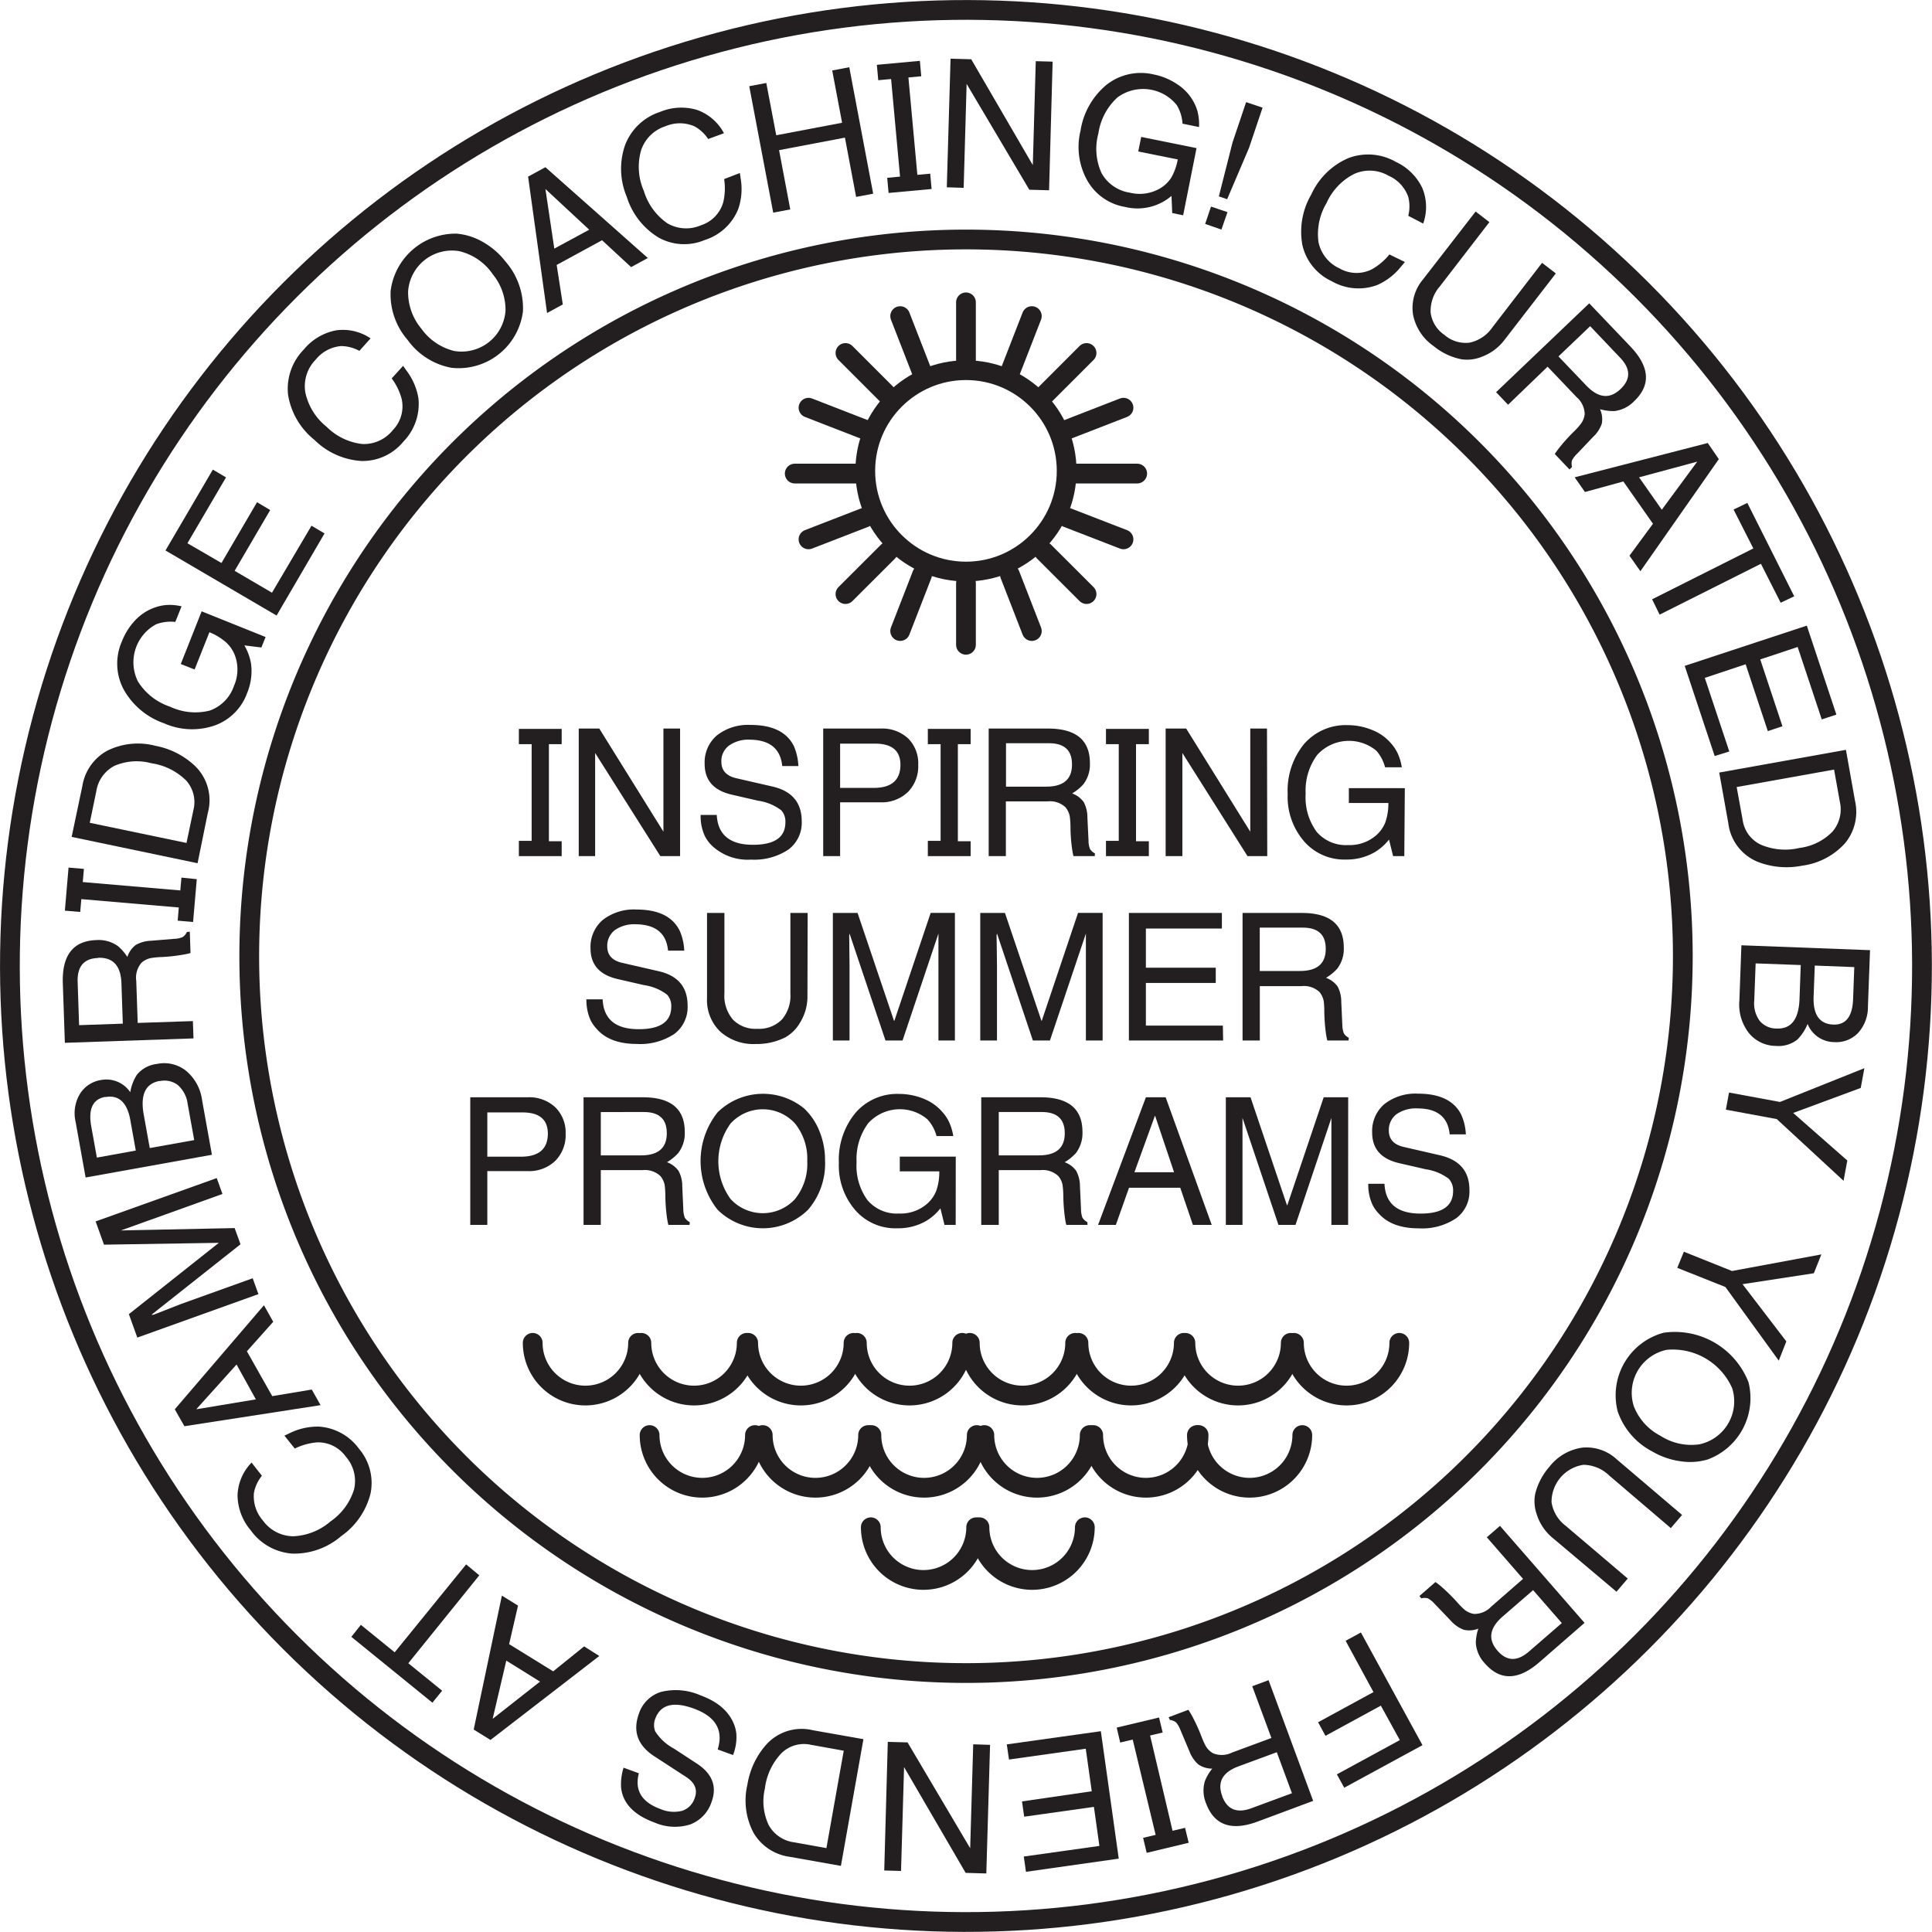 <svg xmlns="http://www.w3.org/2000/svg" viewBox="0 0 293.37 293.37"><defs><style>.cls-1{fill:#231f20;}.cls-2,.cls-3{fill:none;stroke:#231f20;stroke-width:3px;}.cls-3{stroke-linecap:round;}</style></defs><title>Asset 6</title><g id="Layer_2" data-name="Layer 2"><g id="Layer_1-2" data-name="Layer 1"><path class="cls-1" d="M85.29,130h-6.5v-2.32h1.94V113H78.79v-2.32h6.5V113H83.35v14.74h1.94Z"/><path class="cls-1" d="M103.27,130h-3l-9.9-15.66V130H87.88V110.63H91l9.74,15.66V110.63h2.53Z"/><path class="cls-1" d="M121.74,124.69a5.08,5.08,0,0,1-2,4.3,9.34,9.34,0,0,1-5.71,1.54,7.91,7.91,0,0,1-6-2.19,5.73,5.73,0,0,1-1-1.38,7.25,7.25,0,0,1-.64-3.21h2.45c.15,3,2,4.53,5.48,4.53,3.3,0,4.94-1.14,4.94-3.42a2.54,2.54,0,0,0-.62-1.81,7.51,7.51,0,0,0-3.51-1.46l-4-.92Q107,119.73,107,116a5.38,5.38,0,0,1,1.87-4.34,7.65,7.65,0,0,1,5.1-1.58q5,0,6.59,3.24a8.52,8.52,0,0,1,.67,3h-2.45q-.39-3.94-4.89-4a5.06,5.06,0,0,0-3.2.9,2.91,2.91,0,0,0-1.15,2.45c0,1.33.77,2.17,2.3,2.51l5.53,1.27Q121.73,120.49,121.74,124.69Z"/><path class="cls-1" d="M139.43,116.16a5.54,5.54,0,0,1-1.58,4.12,5.73,5.73,0,0,1-4.17,1.55h-6.11V130H125V110.63h8.73a5.75,5.75,0,0,1,4.18,1.51A5.35,5.35,0,0,1,139.43,116.16Zm-2.7,0q0-3.24-3.84-3.24h-5.32v6.72h5.21Q136.73,119.59,136.73,116.11Z"/><path class="cls-1" d="M147.39,130h-6.5v-2.32h1.94V113h-1.94v-2.32h6.5V113h-1.94v14.74h1.94Z"/><path class="cls-1" d="M166.24,130H163a8.32,8.32,0,0,1-.18-.94,24,24,0,0,1-.27-3.59,12.68,12.68,0,0,0-.11-1.52,3,3,0,0,0-.65-1.37,3.43,3.43,0,0,0-2.7-.89h-6.35V130h-2.61V110.63h9q6.38,0,6.37,5.26a4.91,4.91,0,0,1-1,3.21,7,7,0,0,1-1.7,1.38,3.76,3.76,0,0,1,1.76,1.31,4.94,4.94,0,0,1,.56,2.34l.17,3.51a3.58,3.58,0,0,0,.21,1.25,1.8,1.8,0,0,0,.76.69Zm-3.46-13.93q0-3.21-3.48-3.21h-6.54v6.59h6.08Q162.79,119.46,162.78,116.08Z"/><path class="cls-1" d="M174.45,130h-6.51v-2.32h1.94V113h-1.94v-2.32h6.51V113H172.5v14.74h1.95Z"/><path class="cls-1" d="M192.43,130h-3l-9.89-15.66V130H177V110.63h3.12l9.73,15.66V110.63h2.54Z"/><path class="cls-1" d="M213.24,130h-1.7l-.62-2.51a8.1,8.1,0,0,1-2.13,1.89,8.46,8.46,0,0,1-4.4,1.14,8.09,8.09,0,0,1-6.24-2.62,10.34,10.34,0,0,1-2.62-7.32A11.19,11.19,0,0,1,198,113a8.37,8.37,0,0,1,6.62-2.89,9.75,9.75,0,0,1,3.67.71,7.26,7.26,0,0,1,3,2.13,6.23,6.23,0,0,1,.9,1.35,7.89,7.89,0,0,1,.67,2.21h-2.54A6.1,6.1,0,0,0,209,114a6.51,6.51,0,0,0-9,.65,9.11,9.11,0,0,0-1.74,5.88,8.81,8.81,0,0,0,1.68,5.79,5.84,5.84,0,0,0,4.77,2,6.11,6.11,0,0,0,4.35-1.56,5.15,5.15,0,0,0,1.31-1.92,8.62,8.62,0,0,0,.45-2.91h-6v-2.25h8.5Z"/><path class="cls-1" d="M104.41,152.69a5.08,5.08,0,0,1-2,4.3,9.34,9.34,0,0,1-5.71,1.53c-2.66,0-4.68-.72-6-2.18a5.94,5.94,0,0,1-1-1.38,7.24,7.24,0,0,1-.65-3.21h2.46q.21,4.53,5.48,4.53,4.93,0,4.94-3.43a2.57,2.57,0,0,0-.62-1.8,7.51,7.51,0,0,0-3.51-1.46l-4-.92q-4.12-.94-4.13-4.64a5.39,5.39,0,0,1,1.86-4.34,7.67,7.67,0,0,1,5.11-1.58q5,0,6.58,3.24a8.27,8.27,0,0,1,.68,3h-2.46q-.37-3.95-4.89-4a5.11,5.11,0,0,0-3.19.89,3,3,0,0,0-1.15,2.46c0,1.33.76,2.17,2.29,2.51l5.54,1.27C102.94,148.15,104.41,149.88,104.41,152.69Z"/><path class="cls-1" d="M122.61,151.21a7.54,7.54,0,0,1-1.19,4.18,5.92,5.92,0,0,1-2.19,2.14,9.64,9.64,0,0,1-4.48,1,7.55,7.55,0,0,1-5.39-1.89,6.63,6.63,0,0,1-2-5.07V138.63H110v12.2a5.58,5.58,0,0,0,1.3,4,4.78,4.78,0,0,0,3.7,1.39,4.85,4.85,0,0,0,3.71-1.39,5.5,5.5,0,0,0,1.31-3.93V138.63h2.62Z"/><path class="cls-1" d="M145,158H142.5V141.76L137.05,158h-2.59L129,141.76l-.05.29.05,4.51V158h-2.53V138.63h3.75L135.75,155h.06l5.51-16.38H145Z"/><path class="cls-1" d="M167.43,158h-2.54V141.76L159.43,158h-2.59l-5.45-16.25-.06.29.06,4.51V158h-2.54V138.63h3.75L158.14,155h.05l5.51-16.38h3.73Z"/><path class="cls-1" d="M185.73,158H171.42V138.63h14.12V141H174v5.94h10.61v2.32H174v6.48h11.69Z"/><path class="cls-1" d="M204.77,158h-3.22c-.07-.27-.13-.58-.19-.94a27.11,27.11,0,0,1-.27-3.59A11.26,11.26,0,0,0,201,152a3,3,0,0,0-.65-1.37,3.43,3.43,0,0,0-2.7-.89h-6.35V158h-2.62V138.63h9q6.38,0,6.37,5.26a4.93,4.93,0,0,1-1,3.21,7.22,7.22,0,0,1-1.7,1.38,3.76,3.76,0,0,1,1.76,1.31,4.94,4.94,0,0,1,.56,2.34l.16,3.51a3.77,3.77,0,0,0,.22,1.25,1.8,1.8,0,0,0,.76.69Zm-3.46-13.93q0-3.21-3.48-3.21h-6.54v6.58h6.08Q201.32,147.45,201.31,144.08Z"/><path class="cls-1" d="M85.89,172.16a5.54,5.54,0,0,1-1.58,4.12,5.73,5.73,0,0,1-4.17,1.55H74V186H71.41V166.62h8.73a5.76,5.76,0,0,1,4.18,1.52A5.35,5.35,0,0,1,85.89,172.16Zm-2.7,0q0-3.24-3.84-3.24H74v6.72h5.21Q83.19,175.59,83.19,172.11Z"/><path class="cls-1" d="M104.71,186h-3.22c-.07-.27-.13-.58-.19-.94a27.14,27.14,0,0,1-.27-3.6,13.21,13.21,0,0,0-.1-1.51,3,3,0,0,0-.65-1.37,3.44,3.44,0,0,0-2.7-.9H91.23V186H88.61V166.62h9q6.38,0,6.37,5.27a4.93,4.93,0,0,1-1,3.21,7.47,7.47,0,0,1-1.7,1.38,3.73,3.73,0,0,1,1.75,1.31,4.8,4.8,0,0,1,.57,2.33l.16,3.51a3.85,3.85,0,0,0,.22,1.26,1.86,1.86,0,0,0,.76.69Zm-3.46-13.93q0-3.21-3.48-3.21H91.23v6.58h6.08C99.93,175.45,101.25,174.33,101.25,172.08Z"/><path class="cls-1" d="M125.28,176.16a10.73,10.73,0,0,1-2.58,7.54,9.79,9.79,0,0,1-13.73,0,11.87,11.87,0,0,1,0-14.8,9.86,9.86,0,0,1,13.15-.57,9.56,9.56,0,0,1,2.31,3.44A11.45,11.45,0,0,1,125.28,176.16Zm-2.7.18a8.56,8.56,0,0,0-1.85-5.73,6.62,6.62,0,0,0-9.8,0,9.78,9.78,0,0,0,0,11.45,6.64,6.64,0,0,0,9.8,0A8.48,8.48,0,0,0,122.58,176.34Z"/><path class="cls-1" d="M145.12,186h-1.7l-.62-2.51a8.1,8.1,0,0,1-2.13,1.89,8.46,8.46,0,0,1-4.4,1.13A8.06,8.06,0,0,1,130,183.9a10.32,10.32,0,0,1-2.62-7.31,11.19,11.19,0,0,1,2.51-7.59,8.34,8.34,0,0,1,6.62-2.89,9.94,9.94,0,0,1,3.67.7,7.36,7.36,0,0,1,3,2.14,6.23,6.23,0,0,1,.9,1.35,7.89,7.89,0,0,1,.67,2.21h-2.54a6,6,0,0,0-1.4-2.56,6.49,6.49,0,0,0-9,.64,9.14,9.14,0,0,0-1.74,5.89,8.81,8.81,0,0,0,1.68,5.79,5.84,5.84,0,0,0,4.77,2,6.11,6.11,0,0,0,4.35-1.56,5.15,5.15,0,0,0,1.31-1.92,8.64,8.64,0,0,0,.45-2.92h-6v-2.24h8.5Z"/><path class="cls-1" d="M165.13,186h-3.21a6.47,6.47,0,0,1-.19-.94,27.14,27.14,0,0,1-.27-3.6,12.65,12.65,0,0,0-.11-1.51,2.87,2.87,0,0,0-.65-1.37,3.43,3.43,0,0,0-2.7-.9h-6.34V186H149V166.62h9q6.38,0,6.37,5.27a5,5,0,0,1-1,3.21,7.71,7.71,0,0,1-1.7,1.38,3.73,3.73,0,0,1,1.75,1.31,5,5,0,0,1,.57,2.33l.16,3.51a3.92,3.92,0,0,0,.21,1.26,1.86,1.86,0,0,0,.76.69Zm-3.45-13.93c0-2.14-1.17-3.21-3.49-3.21h-6.53v6.58h6.07Q161.68,175.45,161.68,172.08Z"/><path class="cls-1" d="M184,186h-2.86l-1.92-5.64h-7.78l-2,5.64h-2.7L174,166.62h3Zm-5.72-8-2.87-8.54h-.05l-3.1,8.54Z"/><path class="cls-1" d="M204.71,186h-2.54V169.76L196.72,186h-2.59l-5.46-16.25,0,.29,0,4.51V186h-2.53V166.62h3.75L195.42,183h.06L201,166.62h3.72Z"/><path class="cls-1" d="M223.13,180.69a5.05,5.05,0,0,1-2,4.29,9.29,9.29,0,0,1-5.71,1.54c-2.67,0-4.68-.73-6-2.18a5.65,5.65,0,0,1-1-1.38,7.24,7.24,0,0,1-.65-3.21h2.46q.21,4.53,5.48,4.53,4.93,0,4.94-3.43A2.6,2.6,0,0,0,220,179a7.63,7.63,0,0,0-3.51-1.45l-4-.92c-2.76-.63-4.13-2.18-4.13-4.65a5.38,5.38,0,0,1,1.86-4.33,7.65,7.65,0,0,1,5.1-1.58q5,0,6.59,3.24a8.48,8.48,0,0,1,.68,2.94h-2.46c-.25-2.62-1.88-3.94-4.89-3.94a5.14,5.14,0,0,0-3.2.89,3,3,0,0,0-1.15,2.46c0,1.33.77,2.17,2.3,2.51l5.53,1.27C221.66,176.15,223.13,177.88,223.13,180.69Z"/><circle class="cls-2" cx="146.68" cy="146.68" r="145.17" transform="translate(-60.76 146.68) rotate(-45)"/><path class="cls-2" d="M88.21,237A108.84,108.84,0,1,0,54.89,86.74,108.83,108.83,0,0,0,88.21,237Z"/><path class="cls-1" d="M213.33,39.78c-.13.17-.31.39-.56.67a9.57,9.57,0,0,1-3.64,2.83,8.14,8.14,0,0,1-6.93-.59,8,8,0,0,1-4.42-5.41,11.18,11.18,0,0,1,1.33-7.74A10.92,10.92,0,0,1,204.77,24a8.45,8.45,0,0,1,7.2.59,8.32,8.32,0,0,1,4,3.95,7.53,7.53,0,0,1,.14,5.41l-2.27-1.18a5.75,5.75,0,0,0,0-2.87,5.5,5.5,0,0,0-3-3.22,5.71,5.71,0,0,0-5.18-.28,9.06,9.06,0,0,0-4.22,4.42,9.17,9.17,0,0,0-1.23,5.94,5.65,5.65,0,0,0,3.2,4,5.18,5.18,0,0,0,4.89.14,9.33,9.33,0,0,0,2.68-2.26Z"/><path class="cls-1" d="M228.47,51.59a7.62,7.62,0,0,1-3.53,2.61,5.89,5.89,0,0,1-3.05.35,9.55,9.55,0,0,1-4.2-2,7.58,7.58,0,0,1-3.13-4.82,6.69,6.69,0,0,1,1.51-5.29l8-10.32,2.09,1.61-7.51,9.74a5.69,5.69,0,0,0-1.41,4,4.81,4.81,0,0,0,2.09,3.38,4.89,4.89,0,0,0,3.82,1.18,5.61,5.61,0,0,0,3.47-2.33l7.54-9.79,2.09,1.61Z"/><path class="cls-1" d="M238.33,71.29l-2.24-2.35c.15-.24.34-.5.56-.79a25.91,25.91,0,0,1,2.43-2.7,11.16,11.16,0,0,0,1-1.13,3,3,0,0,0,.55-1.43,3.5,3.5,0,0,0-1.23-2.59L235,55.68,229,61.46l-1.82-1.91,14.14-13.49,6.24,6.54q4.43,4.65.59,8.31a5,5,0,0,1-3,1.51,7.49,7.49,0,0,1-2.19-.28,3.69,3.69,0,0,1,.27,2.19,4.9,4.9,0,0,1-1.31,2l-2.44,2.57a3.61,3.61,0,0,0-.77,1,1.89,1.89,0,0,0,0,1Zm7.75-12.22q2.35-2.24-.08-4.77l-4.54-4.77-4.81,4.59,4.23,4.43C242.71,60.46,244.44,60.64,246.08,59.07Z"/><path class="cls-1" d="M249.09,86.74l-1.66-2.36L251,79.53l-4.5-6.42-5.83,1.6-1.56-2.23,20.21-5.21L261,69.72Zm3.25-9.34,5.38-7.3,0,0-8.83,2.38Z"/><path class="cls-1" d="M270.39,91.52l-3-5.91-15.38,7.72L250.87,91l15.37-7.72-3-5.91,2.09-1,7.12,14.18Z"/><path class="cls-1" d="M260.37,114.8l-4.55-13.69L274.36,95l4.49,13.51-2.22.73-3.66-11-5.68,1.89,3.37,10.15-2.22.74-3.37-10.15-6.2,2.06,3.72,11.18Z"/><path class="cls-1" d="M273.66,131.45a12.09,12.09,0,0,1-6.62-.53,7.26,7.26,0,0,1-4.6-5.92l-1.38-7.69,19.24-3.45,1.39,7.8A7.47,7.47,0,0,1,280.2,128,10.57,10.57,0,0,1,273.66,131.45Zm-.42-2.69a8.46,8.46,0,0,0,5-2.46,5.19,5.19,0,0,0,1.13-4.59l-.87-4.85-14.79,2.65.91,5a4.88,4.88,0,0,0,2.73,3.74A9.41,9.41,0,0,0,273.24,128.76Z"/><path class="cls-1" d="M269.66,158.82a5.32,5.32,0,0,1-4.13-2,7,7,0,0,1-1.41-4.87l.31-8.41,19.53.74-.32,8.59a5.82,5.82,0,0,1-1.51,4,4.62,4.62,0,0,1-3.65,1.37,4.38,4.38,0,0,1-4-2.76,7.18,7.18,0,0,1-1.55,2.37A4.58,4.58,0,0,1,269.66,158.82Zm.15-2.64c2.18.08,3.32-1.4,3.44-4.44l.19-5.2-6.85-.25-.21,5.62a4.51,4.51,0,0,0,.82,3.1A3.33,3.33,0,0,0,269.81,156.18Zm8.58-.6q2.88.1,3-3.94l.18-4.79-6-.23-.18,4.76Q275.26,155.46,278.39,155.58Z"/><path class="cls-1" d="M279.94,179.3l-10.14-9.37-7.73-1.43.48-2.6,7.73,1.43,12.82-5.13-.55,3L272.29,169l8.22,7.22Z"/><path class="cls-1" d="M270.1,206.61,262,195.43l-7.31-2.91,1-2.45L263,193l13.57-2.52-1.14,2.86L264.6,195l6.65,8.69Z"/><path class="cls-1" d="M250.89,220.4a10.81,10.81,0,0,1-5.25-6.09,9.83,9.83,0,0,1,7-11.94,12,12,0,0,1,12.87,7.53,9.93,9.93,0,0,1-6.21,11.72,9.43,9.43,0,0,1-4.17.26A11.57,11.57,0,0,1,250.89,220.4ZM252.1,218a8.65,8.65,0,0,0,5.93,1.32,6.67,6.67,0,0,0,5-8.52,9.86,9.86,0,0,0-9.95-5.83,6.68,6.68,0,0,0-5,8.53A8.5,8.5,0,0,0,252.1,218Z"/><path class="cls-1" d="M235.77,233.53a7.56,7.56,0,0,1-2.44-3.64,5.91,5.91,0,0,1-.21-3.07,9.84,9.84,0,0,1,2.16-4.1,7.66,7.66,0,0,1,5-2.9,6.74,6.74,0,0,1,5.21,1.77l9.93,8.45-1.71,2-9.37-8a5.72,5.72,0,0,0-3.9-1.61,5.68,5.68,0,0,0-4.84,5.69,5.56,5.56,0,0,0,2.16,3.58l9.41,8-1.71,2Z"/><path class="cls-1" d="M215.53,242.36l2.44-2.13a8,8,0,0,1,.77.59,26.7,26.7,0,0,1,2.59,2.55,11.79,11.79,0,0,0,1.08,1.08,3.08,3.08,0,0,0,1.4.62,3.5,3.5,0,0,0,2.64-1.12l4.82-4.2-5.5-6.32,2-1.73,12.84,14.73-6.81,5.93q-4.84,4.23-8.33.22a5,5,0,0,1-1.37-3.1,7.26,7.26,0,0,1,.38-2.17,3.76,3.76,0,0,1-2.2.17,5,5,0,0,1-2-1.4l-2.45-2.56a3.84,3.84,0,0,0-1-.81,1.81,1.81,0,0,0-1,0Zm11.86,8.29c1.41,1.63,3,1.67,4.77.14l5-4.33-4.36-5-4.62,4Q225.16,248.09,227.39,250.65Z"/><path class="cls-1" d="M203,269.43l9.56-5.2L209.68,259l-8.41,4.58-1.12-2.06,8.41-4.58-4.23-7.79,2.32-1.26L216,265l-11.88,6.46Z"/><path class="cls-1" d="M177.45,260.76l3-1.13c.16.24.33.51.51.83a27.19,27.19,0,0,1,1.51,3.3,10.7,10.7,0,0,0,.63,1.39,3,3,0,0,0,1.1,1.08,3.49,3.49,0,0,0,2.86-.1l6-2.22-2.91-7.86,2.48-.92,6.77,18.33L191,276.59q-6,2.24-7.86-2.75a5,5,0,0,1-.18-3.38,7.23,7.23,0,0,1,1.12-1.9,3.7,3.7,0,0,1-2.11-.63,5,5,0,0,1-1.36-2l-1.38-3.27a3.82,3.82,0,0,0-.64-1.11,1.89,1.89,0,0,0-.95-.38Zm8.14,12c.75,2,2.22,2.63,4.42,1.82l6.17-2.28-2.3-6.23-5.74,2.12Q184.41,269.53,185.59,272.72Z"/><path class="cls-1" d="M169.57,262.33,176,260.8l.55,2.28-1.91.45L178.05,278l1.9-.45.55,2.27-6.38,1.53-.54-2.28,1.9-.45L172,264.15l-1.9.45Z"/><path class="cls-1" d="M152.88,264.88l14.28-2,2.72,19.35-14.09,2-.33-2.32,11.48-1.61-.83-5.93-10.59,1.49-.33-2.32L165.78,272l-.91-6.46-11.66,1.64Z"/><path class="cls-1" d="M134.81,264.5l3,.08,9.51,16.07.46-15.78,2.56.08-.57,19.53-3.14-.09-9.35-16.06-.46,15.77-2.55-.07Z"/><path class="cls-1" d="M113.49,271a12,12,0,0,1,2.79-6,7.22,7.22,0,0,1,7.14-2.27l7.69,1.36-3.42,19.24-7.79-1.38a7.53,7.53,0,0,1-5.46-3.61A10.5,10.5,0,0,1,113.49,271Zm2.67.53a8.46,8.46,0,0,0,.56,5.59,5.16,5.16,0,0,0,3.92,2.64l4.85.87,2.63-14.79-5-.9a4.87,4.87,0,0,0-4.45,1.27A9.4,9.4,0,0,0,116.16,271.48Z"/><path class="cls-1" d="M97,260.26a5.13,5.13,0,0,1,3.42-3.36,9.38,9.38,0,0,1,5.94.53c2.52.92,4.18,2.31,5,4.16a5.64,5.64,0,0,1,.45,1.64,7.47,7.47,0,0,1-.5,3.27l-2.33-.85q1.36-4.38-3.61-6.2-4.68-1.71-5.87,1.54a2.63,2.63,0,0,0,0,1.93,7.64,7.64,0,0,0,2.82,2.59l3.44,2.25c2.39,1.54,3.15,3.49,2.3,5.82a5.44,5.44,0,0,1-3.26,3.46,7.74,7.74,0,0,1-5.38-.28c-3.15-1.15-4.86-2.93-5.11-5.34a8.33,8.33,0,0,1,.38-3l2.32.85q-1,3.86,3.26,5.42a5.17,5.17,0,0,0,3.34.27A3,3,0,0,0,105.5,273c.46-1.26,0-2.32-1.31-3.17l-4.8-3.12Q95.58,264.25,97,260.26Z"/><path class="cls-1" d="M76.21,242.29l2.45,1.52-1.35,5.85L84,253.79,88.7,250,91,251.46,74.48,264.21l-2.55-1.58Zm.67,9.87L74.81,261l0,0L82,255.35Z"/><path class="cls-1" d="M54.8,246.73l5.13,4.17,10.85-13.35,2,1.66L62,252.56l5.14,4.17-1.48,1.82-12.31-10Z"/><path class="cls-1" d="M43.19,218l.78-.37a9.62,9.62,0,0,1,4.5-1A8.19,8.19,0,0,1,54.52,220a8,8,0,0,1,1.75,6.76,11.17,11.17,0,0,1-4.44,6.48,10.93,10.93,0,0,1-7.46,2.67,8.49,8.49,0,0,1-6.3-3.54,8.35,8.35,0,0,1-2-5.28,7.45,7.45,0,0,1,2.13-5l1.57,2a5.8,5.8,0,0,0-1.21,2.6,5.55,5.55,0,0,0,1.34,4.17,5.77,5.77,0,0,0,4.6,2.42,9.23,9.23,0,0,0,5.68-2.25,9.19,9.19,0,0,0,3.59-4.89,5.6,5.6,0,0,0-1.25-4.94,5.18,5.18,0,0,0-4.38-2.18,9.51,9.51,0,0,0-3.38.94Z"/><path class="cls-1" d="M40.08,198.2l1.41,2.51-4,4.48L41.34,212l6-1,1.34,2.37L28,216.57,26.54,214Zm-4.16,9-6.07,6.74,0,.05,9-1.5Z"/><path class="cls-1" d="M32.91,178.89l.87,2.41-10.85,3.9-.48.17-.67.24-3.14,1.13-.28.1,17.27-.36.89,2.46L23,199.64l.31,0L27.51,198l10.86-3.9.87,2.41-18.39,6.6-1.28-3.56,13.66-10.83,0,0L15.79,189l-1.27-3.53Z"/><path class="cls-1" d="M23.82,161.56a5.34,5.34,0,0,1,4.46,1.06,7,7,0,0,1,2.41,4.46l1.49,8.27L13,178.8l-1.52-8.46a5.72,5.72,0,0,1,.63-4.19A4.58,4.58,0,0,1,15.33,164a4.37,4.37,0,0,1,4.45,1.85,7,7,0,0,1,1-2.64A4.56,4.56,0,0,1,23.82,161.56Zm-7.84,5q-2.84.51-2.12,4.5l.85,4.72,5.91-1.07-.84-4.68C19.3,167.38,18,166.22,16,166.59Zm8.25-2.42q-3.21.59-2.41,5.08l.92,5.11,6.75-1.21-1-5.54A4.56,4.56,0,0,0,27,164.76,3.36,3.36,0,0,0,24.23,164.17Z"/><path class="cls-1" d="M28.82,141.47l.11,3.24a7.51,7.51,0,0,1-.95.22,25.67,25.67,0,0,1-3.6.4,11.92,11.92,0,0,0-1.52.16,3,3,0,0,0-1.37.7,3.46,3.46,0,0,0-.8,2.75l.22,6.39,8.38-.28.09,2.63-19.53.67-.31-9c-.15-4.27,1.55-6.48,5.08-6.6a5,5,0,0,1,3.27.9,7.4,7.4,0,0,1,1.45,1.66,3.73,3.73,0,0,1,1.26-1.81,5,5,0,0,1,2.33-.65l3.53-.29a3.6,3.6,0,0,0,1.26-.26,1.78,1.78,0,0,0,.66-.78Zm-13.92,4q-3.22.1-3.11,3.62l.22,6.58,6.64-.23-.21-6.12Q18.31,145.32,14.9,145.44Z"/><path class="cls-1" d="M29.88,133.5,29.32,140l-2.34-.2.17-2-14.8-1.27-.17,1.95-2.33-.2.56-6.54,2.33.2-.17,2,14.81,1.27.17-1.95Z"/><path class="cls-1" d="M23.61,113.25a12,12,0,0,1,5.94,3,7.25,7.25,0,0,1,2,7.22L30,131.08l-19.12-4,1.63-7.75A7.45,7.45,0,0,1,16.27,114,10.48,10.48,0,0,1,23.61,113.25ZM23,115.9a8.55,8.55,0,0,0-5.6.38,5.22,5.22,0,0,0-2.77,3.84l-1,4.82L28.32,128l1.05-5a4.91,4.91,0,0,0-1.12-4.5A9.45,9.45,0,0,0,23,115.9Z"/><path class="cls-1" d="M40.33,96.73l-.64,1.59L37.11,98a8.41,8.41,0,0,1,1,2.71,8.64,8.64,0,0,1-.59,4.54,8.14,8.14,0,0,1-4.78,4.86,10.47,10.47,0,0,1-7.83-.28,11.24,11.24,0,0,1-6.16-5.19,8.36,8.36,0,0,1-.23-7.27,9.85,9.85,0,0,1,2-3.17,7.48,7.48,0,0,1,3.13-2,6.78,6.78,0,0,1,1.6-.33,7.75,7.75,0,0,1,2.32.2l-.95,2.37a6.25,6.25,0,0,0-2.92.36,6.55,6.55,0,0,0-2.76,8.67,9.14,9.14,0,0,0,4.86,3.83,9,9,0,0,0,6.05.6,6,6,0,0,0,3.67-3.73,6.17,6.17,0,0,0,.15-4.65,5.22,5.22,0,0,0-1.3-1.94A8.87,8.87,0,0,0,31.8,96l-2.25,5.66-2.1-.83,3.17-8Z"/><path class="cls-1" d="M49.28,81,42,93.47,25.13,83.59l7.19-12.28,2,1.18-5.86,10,5.17,3,5.4-9.23,2,1.19-5.4,9.23L41.3,90l6-10.17Z"/><path class="cls-1" d="M61.21,55.55c.12.17.29.4.5.71a9.51,9.51,0,0,1,1.83,4.23,8.19,8.19,0,0,1-2.29,6.57A8,8,0,0,1,54.91,70a11.12,11.12,0,0,1-7.17-3.21,11,11,0,0,1-4-6.86,8.5,8.5,0,0,1,2.37-6.83A8.37,8.37,0,0,1,51,50.17a7.47,7.47,0,0,1,5.27,1.21l-1.7,1.9a5.87,5.87,0,0,0-2.78-.73,5.56,5.56,0,0,0-3.86,2.07,5.73,5.73,0,0,0-1.56,5,9.11,9.11,0,0,0,3.23,5.19A9.09,9.09,0,0,0,55,67.42a5.61,5.61,0,0,0,4.65-2.11A5.17,5.17,0,0,0,61,60.61a9.22,9.22,0,0,0-1.52-3.15Z"/><path class="cls-1" d="M76.74,39.69a10.8,10.8,0,0,1,2.67,7.58,9.85,9.85,0,0,1-10.85,8.58,10.55,10.55,0,0,1-6.67-4.24,10.55,10.55,0,0,1-2.57-7.47,9.94,9.94,0,0,1,10.05-8.66,9.64,9.64,0,0,1,4,1.29A11.44,11.44,0,0,1,76.74,39.69Zm-2,1.83a8.56,8.56,0,0,0-5-3.38,6.67,6.67,0,0,0-7.77,6.1A8.63,8.63,0,0,0,64,49.93a8.6,8.6,0,0,0,5,3.37,6.69,6.69,0,0,0,7.76-6.12A8.53,8.53,0,0,0,74.72,41.52Z"/><path class="cls-1" d="M98.37,39.18l-2.54,1.38-4.41-4.08-6.89,3.75.93,6-2.39,1.3L80.19,26.82l2.63-1.43Zm-8.9-4.3L82.82,28.7l0,0,1.35,9.05Z"/><path class="cls-1" d="M112.36,26.27c0,.2.07.48.11.85a9.4,9.4,0,0,1-.36,4.6A8.11,8.11,0,0,1,107,36.45a8,8,0,0,1-7-.38,11.11,11.11,0,0,1-4.83-6.19A10.92,10.92,0,0,1,94.93,22,8.47,8.47,0,0,1,100.21,17a8.39,8.39,0,0,1,5.63-.31,7.46,7.46,0,0,1,4.09,3.54l-2.4.88a5.74,5.74,0,0,0-2.11-1.94,5.56,5.56,0,0,0-4.37,0,5.73,5.73,0,0,0-3.7,3.65A9.1,9.1,0,0,0,97.77,29a9.2,9.2,0,0,0,3.57,4.91,5.65,5.65,0,0,0,5.09.3,5.16,5.16,0,0,0,3.4-3.52,9.34,9.34,0,0,0,.13-3.5Z"/><path class="cls-1" d="M132.59,29.41,130,29.9l-1.7-9-10,1.9,1.7,9-2.59.49-3.64-19.2,2.59-.49,1.51,7.94,10-1.9-1.5-7.94,2.59-.49Z"/><path class="cls-1" d="M141.46,28.7l-6.53.6L134.72,27l1.95-.18L135.31,12l-1.95.18-.21-2.34,6.53-.6.21,2.34-1.95.18,1.36,14.79,1.95-.18Z"/><path class="cls-1" d="M159.3,28.89l-3-.08-9.52-16.07-.45,15.78-2.56-.08.57-19.53,3.14.09,9.35,16.07.45-15.78,2.56.07Z"/><path class="cls-1" d="M179.66,32.69,178,32.35l-.11-2.6a7.95,7.95,0,0,1-7.06,1.67,8.12,8.12,0,0,1-5.63-3.84,10.4,10.4,0,0,1-1.12-7.75,11.26,11.26,0,0,1,4-7,8.43,8.43,0,0,1,7.12-1.52,9.68,9.68,0,0,1,3.48,1.43,7.41,7.41,0,0,1,2.56,2.71,6.72,6.72,0,0,1,.61,1.51,8,8,0,0,1,.22,2.33l-2.51-.51a6.1,6.1,0,0,0-.87-2.82,6.56,6.56,0,0,0-9-1.17,9.17,9.17,0,0,0-2.9,5.47,8.83,8.83,0,0,0,.49,6.05,5.92,5.92,0,0,0,4.31,2.95,6.14,6.14,0,0,0,4.61-.68A5.14,5.14,0,0,0,177.84,27a8.75,8.75,0,0,0,1-2.79l-6-1.21.45-2.21,8.4,1.7Z"/><path class="cls-1" d="M185.47,34.86,183,34l.89-2.63,2.5.84Zm4.19-12.4-3.32,7.79-1.26-.43,2.08-8.2,2.06-6.11,2.5.84Z"/><circle class="cls-3" cx="146.68" cy="71.5" r="15.29"/><line class="cls-3" x1="146.68" y1="88.55" x2="146.68" y2="97.91"/><line class="cls-3" x1="130.04" y1="71.91" x2="120.68" y2="71.91"/><line class="cls-3" x1="134.84" y1="60.06" x2="128.38" y2="53.6"/><line class="cls-3" x1="158.53" y1="60.06" x2="164.99" y2="53.6"/><line class="cls-3" x1="162.03" y1="65.24" x2="170.6" y2="61.91"/><line class="cls-3" x1="162.03" y1="78.58" x2="170.6" y2="81.9"/><line class="cls-3" x1="153.35" y1="87.25" x2="156.68" y2="95.82"/><line class="cls-3" x1="140.02" y1="87.25" x2="136.69" y2="95.82"/><line class="cls-3" x1="146.68" y1="45.91" x2="146.68" y2="55.26"/><line class="cls-3" x1="172.68" y1="71.91" x2="163.33" y2="71.91"/><line class="cls-3" x1="164.99" y1="90.21" x2="158.53" y2="83.76"/><line class="cls-3" x1="128.38" y1="90.21" x2="134.84" y2="83.76"/><line class="cls-3" x1="122.77" y1="81.9" x2="131.34" y2="78.58"/><line class="cls-3" x1="122.77" y1="61.91" x2="131.34" y2="65.24"/><line class="cls-3" x1="136.69" y1="48" x2="140.02" y2="56.56"/><line class="cls-3" x1="156.68" y1="48" x2="153.35" y2="56.56"/><path class="cls-3" d="M80.89,203.91a8,8,0,0,0,16,0"/><path class="cls-3" d="M97.39,203.91a8,8,0,0,0,16,0"/><path class="cls-3" d="M147.26,203.91a8,8,0,0,0,16,0"/><path class="cls-3" d="M163.76,203.91a8,8,0,0,0,16,0"/><path class="cls-3" d="M149.47,217.91a8,8,0,0,0,16,0"/><path class="cls-3" d="M166,217.91a8,8,0,0,0,16,0"/><path class="cls-3" d="M132.23,231.91a8,8,0,0,0,16,0"/><path class="cls-3" d="M148.73,231.91a8,8,0,0,0,16,0"/><path class="cls-3" d="M113.61,203.91a8,8,0,0,0,16,0"/><path class="cls-3" d="M130.11,203.91a8,8,0,0,0,16,0"/><path class="cls-3" d="M115.82,217.91a8,8,0,1,0,16,0"/><path class="cls-3" d="M132.32,217.91a8,8,0,1,0,16,0"/><path class="cls-3" d="M180,203.91a8,8,0,0,0,16,0"/><path class="cls-3" d="M196.48,203.91a8,8,0,0,0,16,0"/><path class="cls-3" d="M181.75,217.91a8,8,0,0,0,16,0"/><path class="cls-3" d="M98.64,217.91a8,8,0,0,0,16,0"/></g></g></svg>